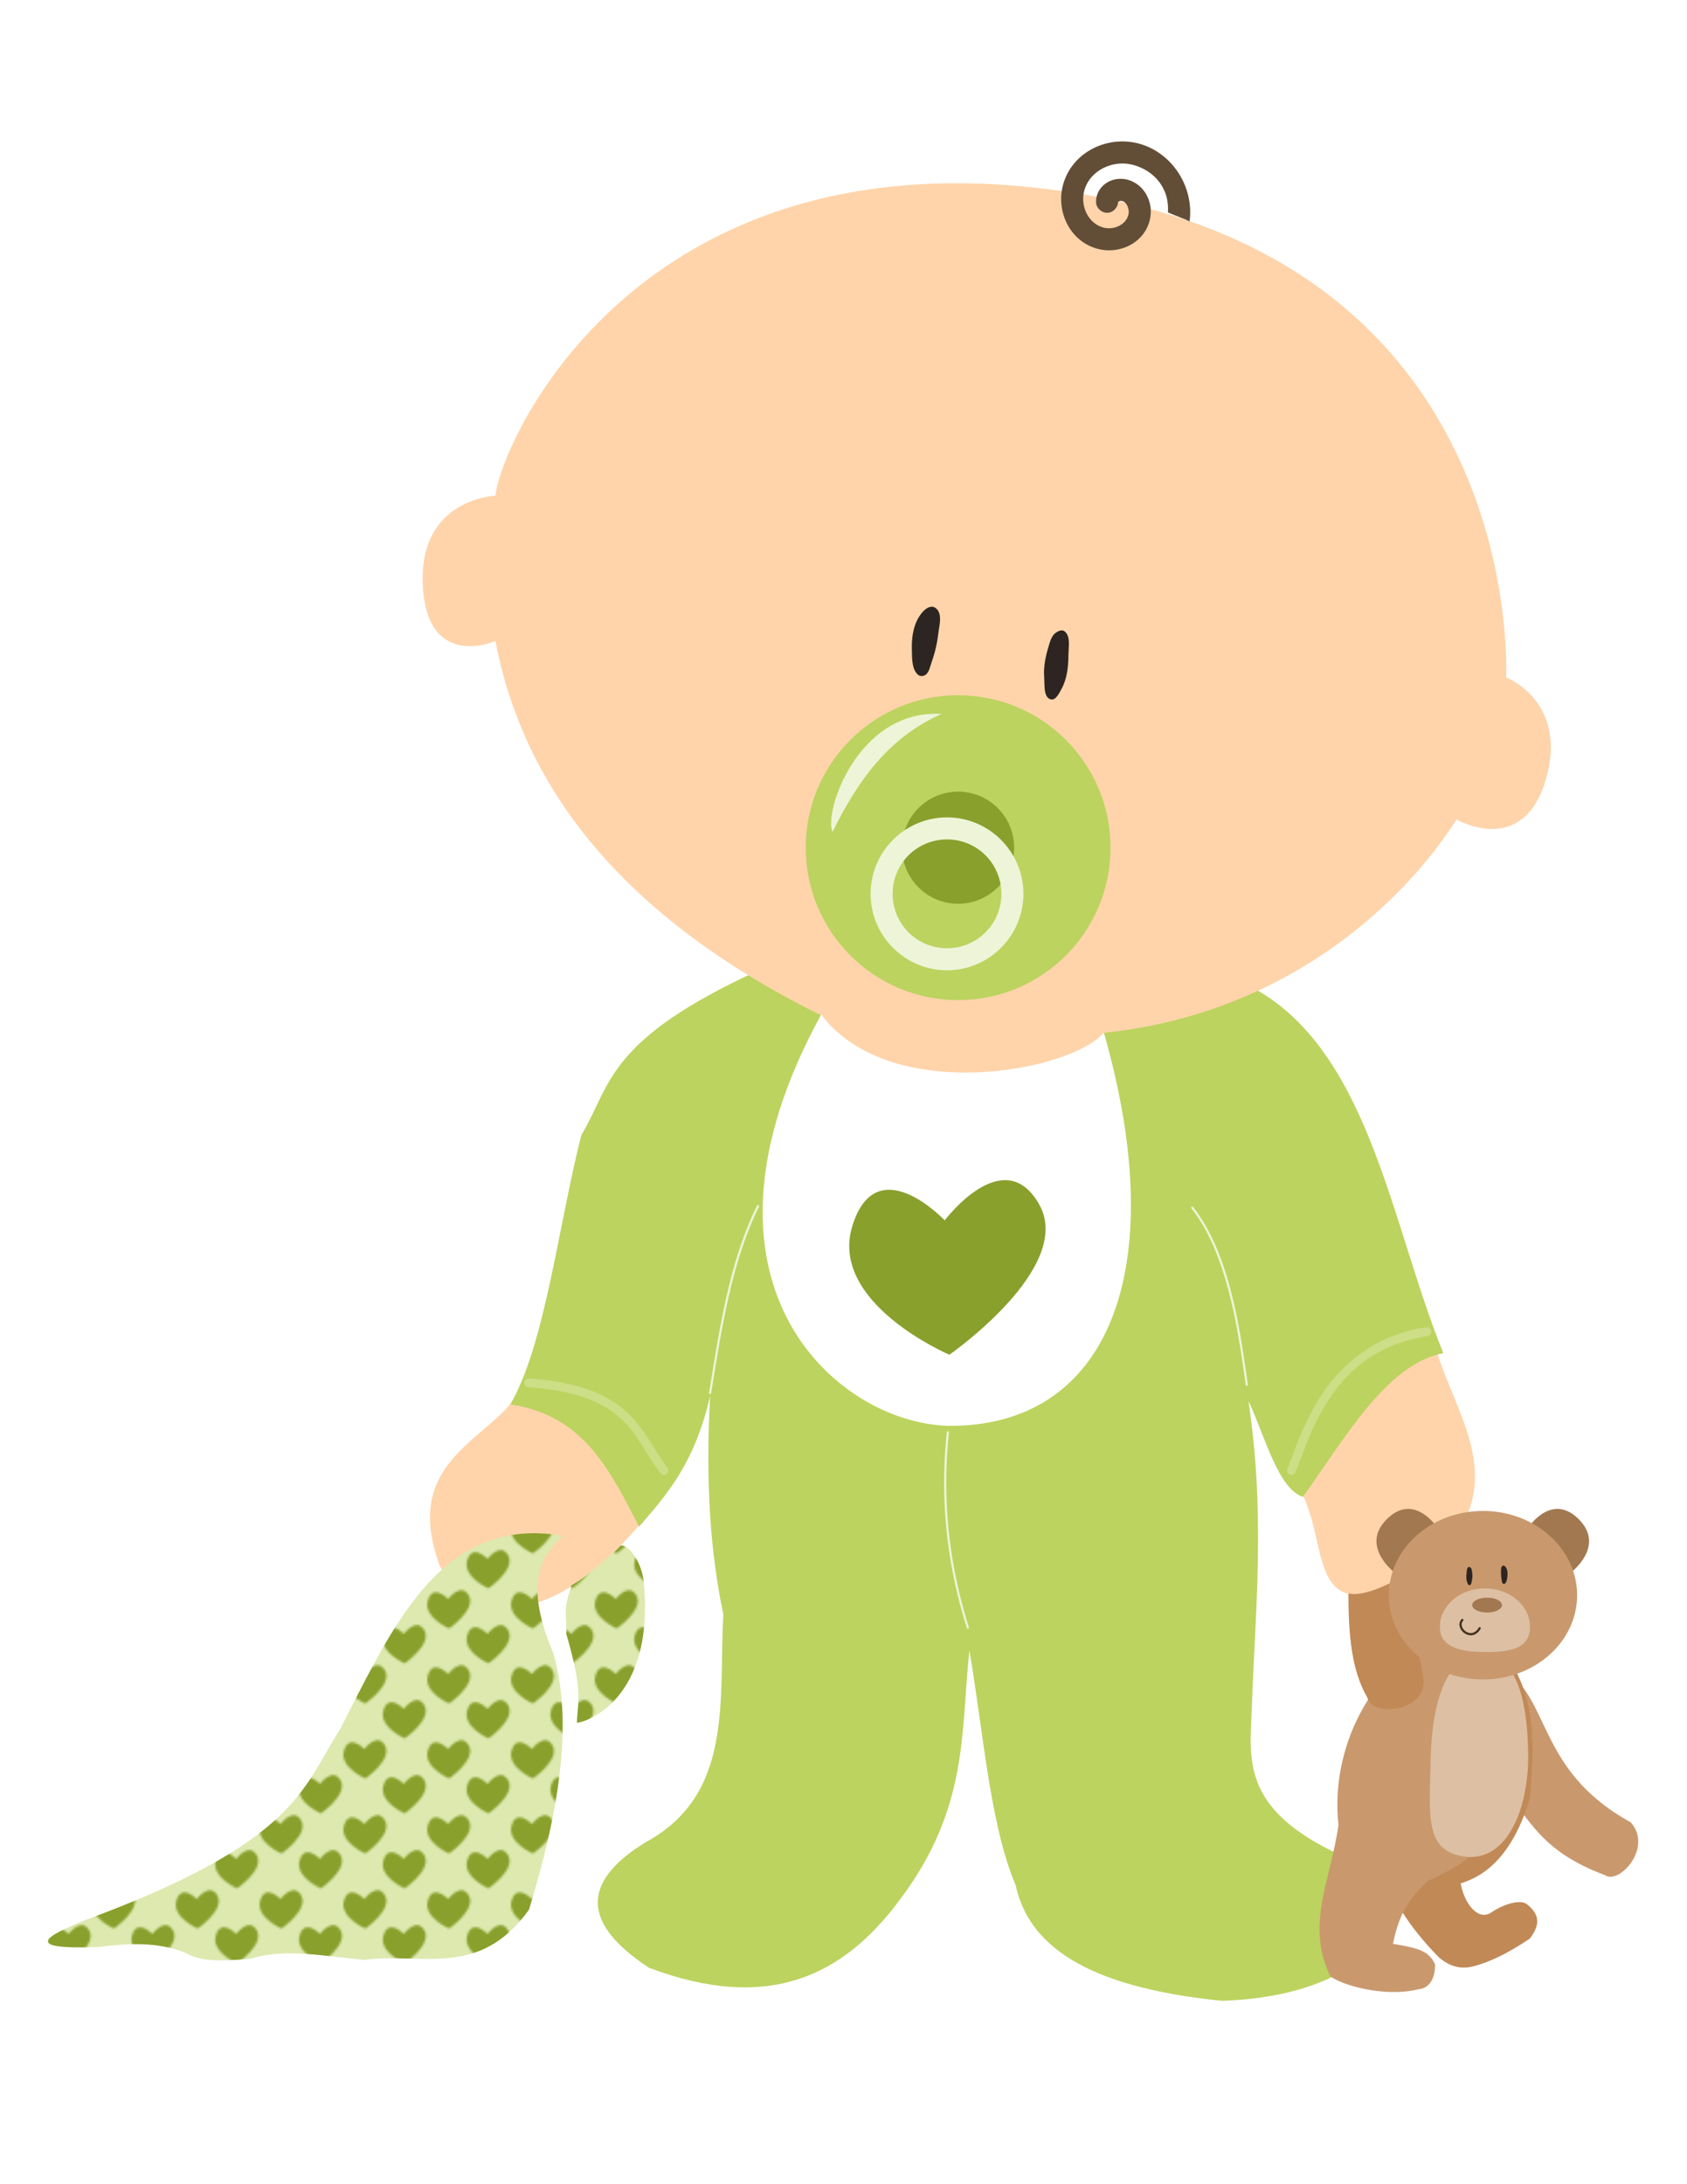 <?xml version="1.0" encoding="UTF-8"?>
<svg version="1.1" viewBox="0 0 765 990" xmlns="http://www.w3.org/2000/svg">
 <defs>
  <pattern id="a" width="37.344" height="33.119" patternTransform="translate(-186.28 612.82)" patternUnits="userSpaceOnUse">
   <g transform="matrix(.649 0 0 .649 -3.524 -445.38)">
    <path d="m20.043 692.91s9.066-12.065 14.477-2.413c5.41 9.652-13.762 22.967-13.762 22.967s-18.539-7.898-14.834-19.75c3.704-11.851 14.12-0.804 14.12-0.804z" fill="#89a02c"/>
    <path d="m47.578 717.27s9.066-12.065 14.477-2.413c5.41 9.652-13.762 22.967-13.762 22.967s-18.539-7.898-14.834-19.75c3.704-11.851 14.12-0.804 14.12-0.804z" fill="#89a02c"/>
   </g>
  </pattern>
 </defs>
 <g transform="translate(0 -62.362)">
  <path transform="translate(0 62.362)" d="m235.89 629.8c-11.535 22.344-53.046 30.569-37.443 77.133 2.795 12.215 37.74 53.239 99.225-25.087-15.54-21.28-28.934-44.228-61.781-52.046z" fill="#ffd4aa"/>
  <path transform="translate(0 62.362)" d="m583.37 667.24 66.649-59.909c8.323 33.526 39.068 65.392-2.247 102.59-63.969 38.56-39.572-19.469-64.402-42.685z" fill="#ffd4aa"/>
  <path d="m563.9 507.94c-25.016 7.587-65.4 13.038-67.398 27.708-48.999 24.973-86.213 15.551-119.07-2.995-2.192-16.388-10.846-28.254-32.95-30.703-70.181 32.166-67.076 52.117-80.877 74.887-10.479 41.369-16.403 94.882-32.201 122.07 34.014 5.024 45.637 31.084 58.412 55.416 12.827-14.803 25.192-28.842 32.201-59.16-2.2 39.245 0.207 71.58 5.991 98.85-2.145 38.762 4.842 81.633-35.197 103.34-29.383 17.975-29.029 36.942 1.498 56.914 54.701 20.629 88.208 3.11 113.08-29.955 32.242-42.244 28.212-77.234 32.201-113.83 6.322 36.558 9.263 78.752 20.968 106.34 5.723 26.26 30.142 46.072 93.608 52.421 76.739-2.597 93.775-50.797 59.16-63.654-51.374-21.626-46.511-45.336-45.681-68.896 1.574-44.771 6.278-87.038-1.498-139.29 7.683 16.418 13.4 39.72 24.713 43.434 19.711-27.743 38.234-60.243 63.654-65.151-24.26-59.38-33.8-140.94-90.61-167.75z" fill="#bcd35f"/>
  <path d="m429.81 711.11a0.5 0.5 0 0 0 -0.469 0.469c-3.372 31.647 0.406 60.921 9.031 88.562a0.5 0.5 0 1 0 0.938 -0.312c-8.59-27.528-12.326-56.652-8.969-88.156a0.5 0.5 0 0 0 -0.531 -0.562z" color="#000000" fill="#eef4d7" style="block-progression:tb;text-indent:0;text-transform:none"/>
  <path d="m646.72 663.96c-47.14 7.221-57.534 51.981-62.938 64.094a2.001 2.001 0 1 0 3.656 1.625c6.073-13.612 15.061-54.885 59.875-61.75a2.006 2.006 0 1 0 -0.594 -3.969z" color="#000000" fill="#cdde87" style="block-progression:tb;text-indent:0;text-transform:none"/>
  <path d="m239.38 687.17a2 2 0 0 0 0.125 3.969c22.861 1.574 34.536 7.237 42.188 14.375 7.652 7.138 11.357 16.088 17.75 24.531a2 2 0 1 0 3.188 -2.406c-6.002-7.926-9.839-17.214-18.219-25.031-8.38-7.818-21.194-13.824-44.625-15.438a2 2 0 0 0 -0.406 0z" color="#000000" fill="#cdde87" style="block-progression:tb;text-indent:0;text-transform:none"/>
  <path d="m343.66 608.52a0.5 0.5 0 0 0 -0.375 0.281c-12.608 25.643-16.938 55.366-21.75 84.781a0.5 0.5 0 1 0 0.969 0.156c4.813-29.426 9.174-59.019 21.688-84.469a0.5 0.5 0 0 0 -0.531 -0.75z" color="#000000" fill="#eef4d7" style="block-progression:tb;text-indent:0;text-transform:none"/>
  <path d="m540.62 609.27a0.5 0.5 0 0 0 -0.344 0.812c16.744 21.232 21.263 56.837 24.625 79.906a0.5 0.5 0 1 0 0.969 -0.156c-3.359-23.048-7.788-58.755-24.812-80.344a0.5 0.5 0 0 0 -0.438 -0.219z" color="#000000" fill="#eef4d7" style="block-progression:tb;text-indent:0;text-transform:none"/>
  <path transform="translate(0 62.362)" d="m224.66 224.66c2.89-26.01 68.01-170.89 268.09-136.29 200.09 34.6 190.22 218.66 190.22 218.66s28.448 10.975 17.973 46.43-40.439 17.973-40.439 17.973c-22.451 35.299-75.085 88.046-160.35 96.74 1.452 40.682-142.06 31.924-127.03-7.58-92.23-45.46-135.95-104.64-148.46-170.03 0 0-31.107 13.686-32.95-25.461-1.843-39.148 32.95-40.439 32.95-40.439z" fill="#ffd4aa"/>
  <path d="m473.5 369.36c-0.352-4.701 0.594-9.5 2-14 0.667-2.134 1.256-4.601 3-6 1.072-0.86 2.845-1.745 4-1 3.132 2.02 2.033 7.273 2 11-0.045 5.099-0.594 10.504-3 15-1.112 2.078-2.715 5.576-5 5-3.374-0.851-2.74-6.53-3-10z" fill="#2e2421" fill-rule="evenodd"/>
  <path d="m509.67 174.68c5.896-2.07 10.756-6.862 11.949-13.69 0.681-3.895-0.119-7.802-2.188-11.112-2.069-3.31-5.731-6.042-10.239-6.427-2.934-0.251-5.723 0.516-8.126 2.29-2.403 1.774-4.403 5.166-3.996 8.868 0.39 2.46 2.86 4.403 5.343 4.202 2.483-0.201 4.608-2.516 4.597-5.007 0.265-0.196 1.058-0.412 1.32-0.389 1.164 0.099 1.913 0.613 2.616 1.738 0.703 1.124 1.056 2.825 0.826 4.141-0.818 4.678-6.285 7.377-11.066 6.296-7.029-1.59-10.9-9.611-9.08-16.624 2.444-9.419 13.131-14.439 22.455-11.803 9.905 2.801 16.32 11.156 15.528 21.468 3.434 1.553 6.944 2.629 9.839 4.092 2.069-15.675-7.827-30.984-22.649-35.176-14.436-4.082-30.877 3.651-34.835 18.905-3.146 12.126 3.515 25.938 16.539 28.884 3.713 0.84 7.629 0.585 11.167-0.657z" color="#000000" fill="#624d37" style="block-progression:tb;text-indent:0;text-transform:none"/>
  <path d="m413.5 357.36c-0.176-5.096 0.393-10.618 3-15 1.331-2.237 3.4-4.861 6-5 1.2-0.064 2.433 0.94 3 2 1.573 2.939 0.377 6.688 0 10-0.503 4.419-1.495 8.815-3 13-0.757 2.104-1.098 4.824-3 6-0.851 0.526-2.205 0.607-3 0-3.02-2.307-2.869-7.202-3-11z" fill="#2d2521" fill-rule="evenodd"/>
  <path d="m503.58 446.58c0 38.165-30.939 69.103-69.103 69.103-38.165 0-69.103-30.939-69.103-69.103 0-38.165 30.939-69.103 69.103-69.103 38.165 0 69.103 30.939 69.103 69.103z" fill="#bcd35f"/>
  <path transform="translate(112.26 124.85)" d="m347.63 321.74c0 14.038-11.38 25.417-25.417 25.417-14.038 0-25.417-11.38-25.417-25.417 0-14.038 11.38-25.417 25.417-25.417 14.038 0 25.417 11.38 25.417 25.417z" fill="#89a02c"/>
  <path d="m429.44 432.84c-19.079 0-34.656 15.577-34.656 34.656s15.577 34.656 34.656 34.656 34.656-15.577 34.656-34.656-15.577-34.656-34.656-34.656zm0 10c13.675 0 24.656 10.981 24.656 24.656s-10.981 24.656-24.656 24.656-24.656-10.981-24.656-24.656 10.981-24.656 24.656-24.656z" color="#000000" fill="#eef4d7" style="block-progression:tb;text-indent:0;text-transform:none"/>
  <path d="m377.55 439.43c-4.212-8.346 11.161-55.775 49.511-53.482-23.9 10.431-38.24 30.422-49.511 53.482z" fill="#eef4d7"/>
  <path transform="translate(0 62.362)" d="m372.41 459.8c30.674 41.076 112.76 26.239 128.15 8.238 30.992 108.13 1.784 178.97-70.704 178.23-51.15-1.54-123.8-65.53-57.443-186.47z" fill="#fff"/>
  <path transform="translate(0 62.362)" d="m428.39 553.14s26.862-35.744 42.892-7.149c16.03 28.596-40.774 68.044-40.774 68.044s-54.926-23.4-43.951-58.513 41.833-2.383 41.833-2.383z" fill="#89a02c"/>
  <path d="m240.5 757.33c-44.821 1.118-64.606 46.875-86.406 89.031-16.939 26.215-18.902 50.653-115.44 86.312-17.354 7.106-29.653 13.421 5.812 12.188 13.238-1.646 26.481-2.645 39.719 2.656 7.973 4.706 18.958 3.402 29.656 2.656 15.061-4.976 33.672-1.1 51.375 0.531 25.248-3.622 51.962 8.939 74.656-22.781 13.232-43.194 20.27-83.942 11.125-115.97-13.484-31.848-5.955-43.887 4.219-53.469-5.203-0.893-10.082-1.272-14.719-1.156zm41.182 5.249c-3.72 3.756-12.615 11.982-22.335 18.335-4.47 11.452-2.147 13.311-2.535 22.041 7.563 26.059 5.278 29.858 4.781 40.25 2.175 0.215 36.157-8.88 30.188-65.125-3.401-10.859-5.324-13.636-10.099-15.501z" fill="#dde9af"/>
  <path d="m240.5 757.33c-44.821 1.118-64.606 46.875-86.406 89.031-16.939 26.215-18.902 50.653-115.44 86.312-17.354 7.106-29.653 13.421 5.812 12.188 13.238-1.646 26.481-2.645 39.719 2.656 7.973 4.706 18.958 3.402 29.656 2.656 15.061-4.976 33.672-1.1 51.375 0.531 25.248-3.622 51.962 8.939 74.656-22.781 13.232-43.194 20.27-83.942 11.125-115.97-13.484-31.848-5.955-43.887 4.219-53.469-5.203-0.893-10.082-1.272-14.719-1.156zm40.995 5.623c-4.213 4.228-13.926 13.106-22.335 17.961-4.47 11.452-1.96 13.311-2.347 22.041 7.563 26.059 5.278 29.858 4.781 40.25 2.175 0.215 36.157-8.88 30.188-65.125-1.78-10.049-7.604-15.805-10.287-15.127z" fill="url(#a)"/>
  <path transform="translate(0 62.362)" d="m693.07 692.33s10.443-16.086 22.84-3.744-3.744 24.338-3.744 24.338z" fill="#a27850"/>
  <path transform="translate(0 62.362)" d="m686.71 760.47c15.736 14.608 13.736 44.067 52.795 65.526 10.255 11.519-5.374 28.325-11.607 23.964-29.365-10.892-34.331-25.637-46.055-39.315z" fill="#c9996d"/>
  <path transform="translate(0 62.362)" d="m669.59 890.85c6.082-1.847 13.084-4.775 24.111-12.155 4.382-5.751 5.047-10.568-1.285-15.605-2.98-2.308-10.366-0.156-16.112 3.699-5.885 4.098-12.249-3.747-13.933-13.087 3.351-1.476 21.576-5.049 31.452-38.941 1.945-24.733 2.412-43.283-8.612-61.033l-38.941-1.872c1.979 48.142-51.479 76.386 6.396 135.52 4.434 3.57 9.516 5.846 16.923 3.47z" fill="#c18956"/>
  <path transform="translate(0 62.362)" d="m630.17 757.48c-22.387 24.898-25.148 53.012-23.215 69.644-3.486 25.211-15.087 45.164-3.744 68.521 4.385 3.835 24.311 9.914 40.064 5.991 4.889-0.399 7.563-4.878 7.489-11.233-2.941-6.815-9.167-7.538-19.096-9.361 3.334-16.882 9.787-22.364 15.726-28.457 15.557-7.77 26.671-10.232 35.571-45.306 3.544-14.297 3.294-26.692-4.868-53.918-18.092-6.741-35.724-11.714-47.927 4.119z" fill="#c9996d"/>
  <path transform="matrix(.919 .019 -.02 .868 71.125 162.38)" d="m693.74 784.67c1.203 30.844-10.221 60.496-33.612 54.431-16.078-4.168-14.396-21.035-14.396-50.813s7.29-54.213 23.834-54.213c16.543 0 23.013 20.839 24.174 50.595z" fill="#ddbfa3"/>
  <path transform="translate(0 62.362)" d="m611.45 722.28c0.046 18.889 1.435 34.927 8.612 47.179 2.048 9.192 27.317 6.271 25.461-8.612-2.629-14.876-5.373-28.6-8.986-46.43-9.821 5.278-18.524 9.044-25.087 7.863z" fill="#c18956"/>
  <path d="m651.7 754.69s-10.443-16.086-22.84-3.744 3.744 24.338 3.744 24.338z" fill="#a27850"/>
  <path transform="translate(0 62.362)" d="m715.17 723.03c0 21.093-19.111 38.192-42.685 38.192s-42.685-17.099-42.685-38.192 19.111-38.192 42.685-38.192 42.685 17.099 42.685 38.192z" fill="#c9996d"/>
  <path transform="matrix(1.186 0 0 1.329 -125.96 -162.66)" d="m691.2 724.15c0 7.238-7.08 8.596-16.593 8.596-9.512 0-17.855-1.358-17.855-8.596 0-7.238 7.711-13.105 17.224-13.105 9.512 0 17.224 5.867 17.224 13.105z" fill="#ddbfa3"/>
  <path d="m667.52 778.38c0.265-1.203 0.197-2.479-3e-4 -3.694-0.094-0.577-0.155-1.236-0.554-1.662-0.245-0.262-0.671-0.556-0.997-0.406-0.884 0.407-0.794 1.806-0.923 2.771-0.177 1.32-0.234 2.738 0.222 3.99 0.211 0.578 0.496 1.542 1.108 1.478 0.904-0.095 0.95-1.587 1.145-2.475z" fill="#2e2421" fill-rule="evenodd"/>
  <path d="m683.47 777.49c0.234-1.311 0.29-2.76-0.222-3.99-0.262-0.628-0.7-1.383-1.367-1.514-0.308-0.061-0.664 0.153-0.85 0.406-0.515 0.702-0.344 1.716-0.369 2.586-0.033 1.161 0.061 2.335 0.296 3.472 0.118 0.572 0.106 1.288 0.554 1.662 0.201 0.167 0.548 0.238 0.776 0.111 0.866-0.485 1.008-1.756 1.182-2.734z" fill="#2d2521" fill-rule="evenodd"/>
  <path d="m663.12 796.62c-3.263 3.639 4.121 10.146 7.863 3.744" fill="none" stroke="#423121" stroke-linecap="round" stroke-linejoin="round" stroke-width="1px"/>
  <path transform="translate(0 62.362)" d="m681.09 727.52c0 1.861-3.018 3.37-6.74 3.37s-6.74-1.509-6.74-3.37c0-1.861 3.018-3.37 6.74-3.37s6.74 1.509 6.74 3.37z" fill="#a27850"/>
 </g>
</svg>
